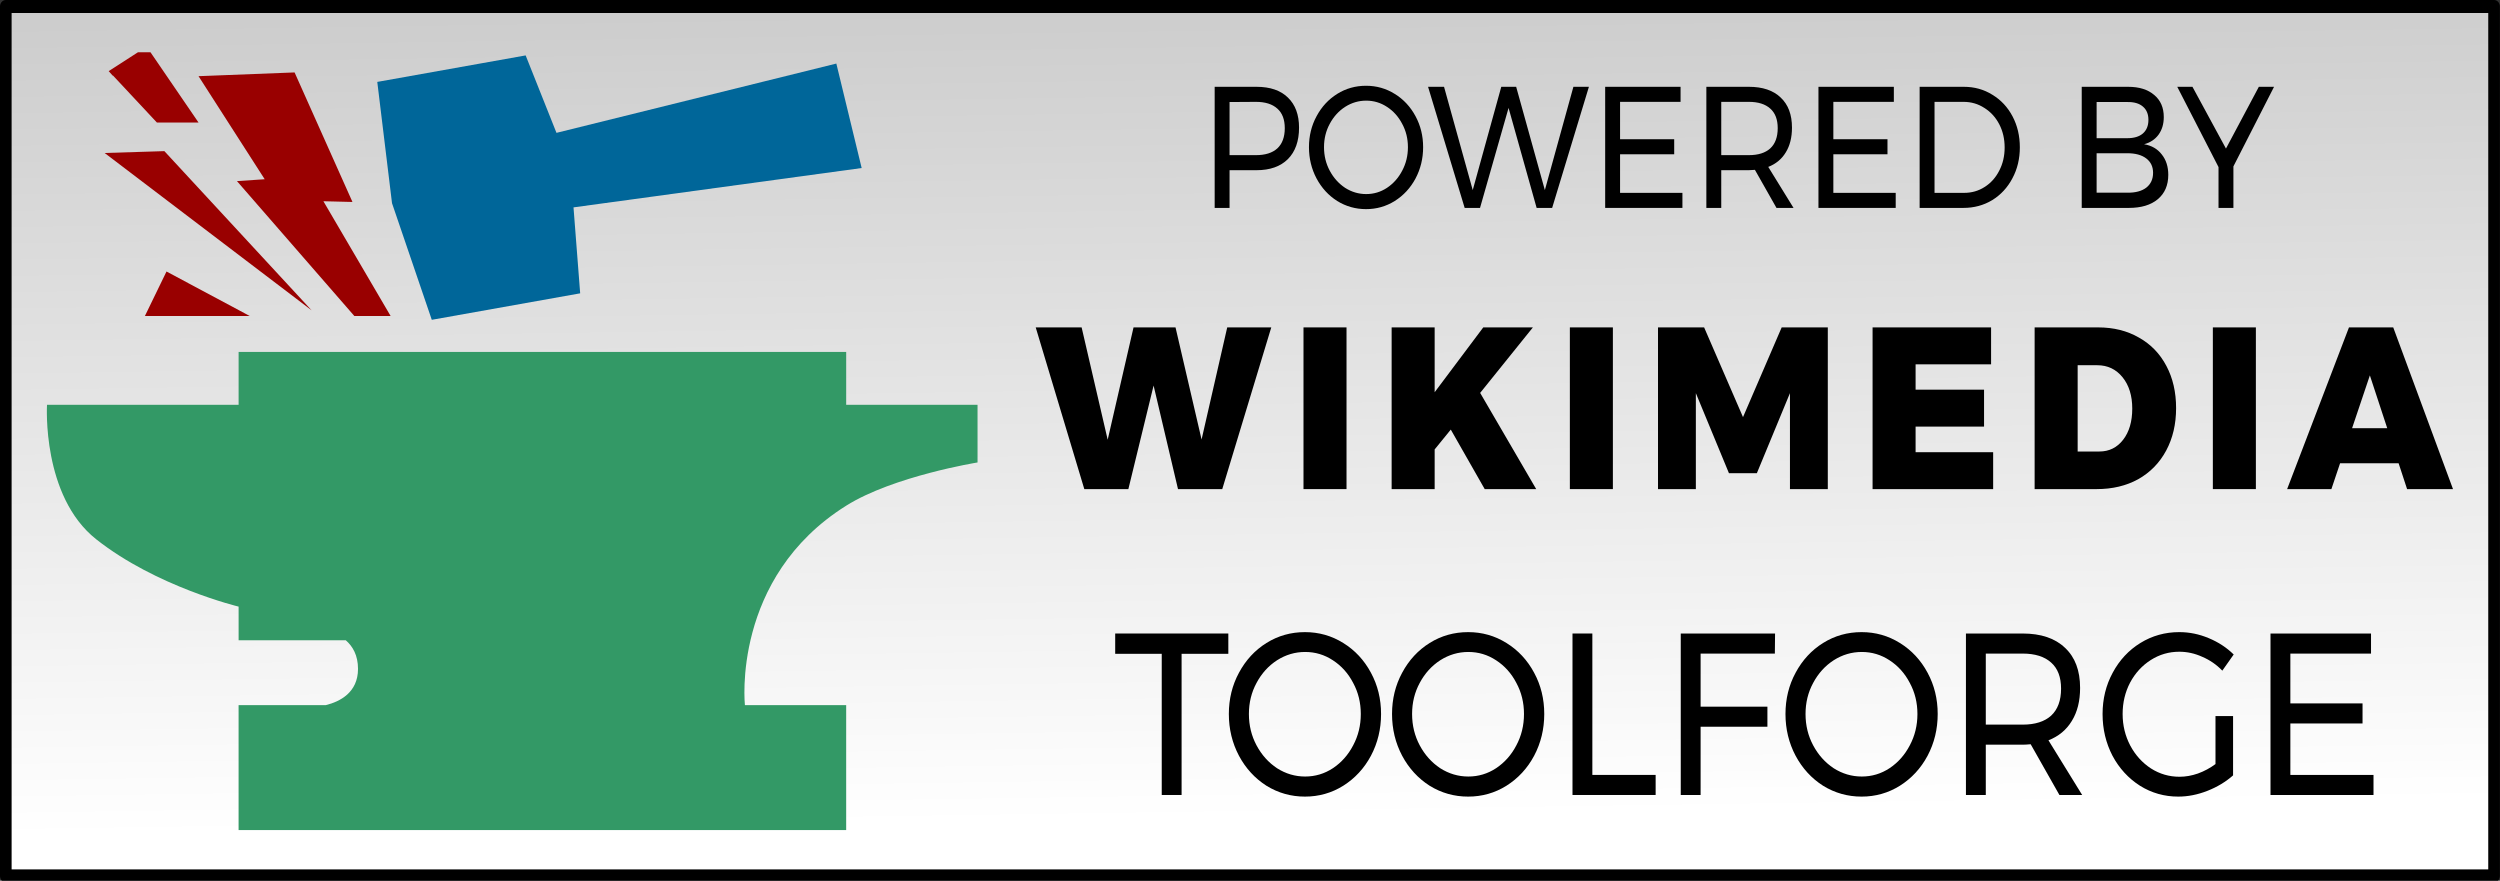 <?xml version="1.0" encoding="UTF-8" standalone="no"?>
<svg
   xmlns:dc="http://purl.org/dc/elements/1.1/"
   xmlns:cc="http://creativecommons.org/ns#"
   xmlns:rdf="http://www.w3.org/1999/02/22-rdf-syntax-ns#"
   xmlns:svg="http://www.w3.org/2000/svg"
   xmlns="http://www.w3.org/2000/svg"
   xmlns:xlink="http://www.w3.org/1999/xlink"
   xmlns:sodipodi="http://sodipodi.sourceforge.net/DTD/sodipodi-0.dtd"
   xmlns:inkscape="http://www.inkscape.org/namespaces/inkscape"
   viewBox="0 0 88 31"
   width="88"
   height="31"
   id="svg5301"
   version="1.1"
   inkscape:version="0.91 r13725"
   sodipodi:docname="Powered by Toolforge - outline.svg"
   inkscape:export-xdpi="90"
   inkscape:export-ydpi="90"
   inkscape:export-filename="/Users/bender/Desktop/forge/official/Powered by Toolforge - outline.png">
  <rect x="0" y="0" width="88" height="31" fill="#333333" stroke="none"/>
  <defs
     id="defs5307">
    <linearGradient
       inkscape:collect="always"
       id="linearGradient6164">
      <stop
         style="stop-color:#cccccc;stop-opacity:1"
         offset="0"
         id="stop6166" />
      <stop
         style="stop-color:#ffffff;stop-opacity:1"
         offset="1"
         id="stop6168" />
    </linearGradient>
    <linearGradient
       inkscape:collect="always"
       xlink:href="#linearGradient6164"
       id="linearGradient6170"
       x1="77.175"
       y1="-78.043"
       x2="78"
       y2="-29.257"
       gradientUnits="userSpaceOnUse"
       gradientTransform="matrix(3.79,0,0,2.948,-76.897,230.771)" />
  </defs>
  <sodipodi:namedview
     pagecolor="#ffffff"
     bordercolor="#666666"
     borderopacity="1"
     objecttolerance="10"
     gridtolerance="10"
     guidetolerance="10"
     inkscape:pageopacity="0"
     inkscape:pageshadow="2"
     inkscape:window-width="1467"
     inkscape:window-height="918"
     id="namedview5305"
     showgrid="false"
     showborder="false"
     inkscape:zoom="27.117411"
     inkscape:cx="34.797753"
     inkscape:cy="15.502097"
     inkscape:window-x="14"
     inkscape:window-y="0"
     inkscape:window-maximized="0"
     inkscape:current-layer="svg5301"
     fit-margin-top="0"
     fit-margin-left="0"
     fit-margin-right="0"
     fit-margin-bottom="0"
     inkscape:document-units="px"
     units="px"
     showguides="true"
     inkscape:guide-bbox="true" />
  <g
     id="g6191"
     transform="matrix(0.182,0,0,0.203,-0.398,-0.443)">
    <rect
       y="3.309"
       x="3.309"
       height="150.747"
       width="481.246"
       id="rect4709"
       style="opacity:1;fill:url(#linearGradient6170);fill-opacity:1;fill-rule:nonzero;stroke:#000000;stroke-width:2.25;stroke-linecap:round;stroke-linejoin:round;stroke-miterlimit:4;stroke-dasharray:none;stroke-opacity:1" />
    <g
       transform="translate(11.268,11.183)"
       id="g4238">
      <path
         inkscape:connector-curvature="0"
         style="display:inline;opacity:1;fill:#339966;fill-opacity:1;fill-rule:nonzero;stroke:none;stroke-width:1;stroke-linecap:round;stroke-linejoin:round;stroke-miterlimit:4;stroke-dasharray:none;stroke-opacity:1"
         d="m 37.068,52.026 0,9.168 -37.057,0 c 0,0 -1.057,15.83 9.528,23.327 11.616,8.23 27.529,11.665 27.529,11.665 l 0,5.834 20.725,0 c 1.35,1.051 2.368,2.613 2.368,4.962 0,4.127 -3.544,5.69 -6.231,6.285 l -16.866,0 0,21.666 117.511,0 0,-21.666 -19.586,0 c 0,0 -2.649,-22.08 19.583,-34.578 9.159,-5.152 25.41,-7.499 25.41,-7.499 l 0,-9.997 -25.406,0 0,-9.168 -117.507,0 z"
         id="path4899" />
      <path
         inkscape:connector-curvature="0"
         style="display:inline;opacity:1;fill:#006699;fill-opacity:1;fill-rule:nonzero;stroke:none;stroke-width:1;stroke-linecap:round;stroke-linejoin:round;stroke-miterlimit:4;stroke-dasharray:none;stroke-opacity:1"
         d="M 92.583,0.607 63.887,5.202 66.737,26.234 74.428,46.454 103.128,41.863 101.838,26.958 157.57,20.136 152.672,2.02 98.544,14.035 92.583,0.607 Z"
         id="path4891" />
      <path
         inkscape:connector-curvature="0"
         id="path4889"
         style="display:inline;opacity:1;fill:#990000;fill-opacity:1;fill-rule:nonzero;stroke:none;stroke-width:1;stroke-linecap:round;stroke-linejoin:round;stroke-miterlimit:4;stroke-dasharray:none;stroke-opacity:1"
         d="m 17.593,0.067 -5.654,3.265 0.789,0.796 a 99.885,100.124 0 0 1 0.032,-0.043 l 8.505,8.162 8.051,0 -9.29,-12.181 -2.433,0 z m 30.3,3.492 -18.577,0.649 12.797,17.871 -5.366,0.324 22.704,23.392 7.016,0 -13.002,-19.9 5.622,0.126 L 47.893,3.559 Z M 22.711,17.206 11.153,17.527 51.194,44.818 22.711,17.206 Z m 0.411,20.873 -4.18,7.716 20.282,0 -16.101,-7.716 z" />
    </g>
    <g
       transform="translate(4.029276e-7,-3.9724503e-4)"
       id="g4677">
      <g
         transform="translate(15.542,13.857)"
         id="g4370">
        <path
           inkscape:connector-curvature="0"
           d="m 202.333,98.175 21.88,0 0,3.52 -9.04,0 0,24.48 -3.84,0 0,-24.48 -9,0 0,-3.52 z"
           style="font-style:normal;font-variant:normal;font-weight:normal;font-stretch:normal;font-size:40px;line-height:125%;font-family:Montserrat;-inkscape-font-specification:'Montserrat, Normal';text-align:start;letter-spacing:0px;word-spacing:0px;writing-mode:lr-tb;text-anchor:start;fill:#000000;fill-opacity:1;stroke:none;stroke-width:1px;stroke-linecap:butt;stroke-linejoin:miter;stroke-opacity:1"
           id="path4284" />
        <path
           inkscape:connector-curvature="0"
           d="m 239.032,97.935 q 4.04,0 7.4,1.88 3.4,1.88 5.36,5.16 1.96,3.24 1.96,7.16 0,3.92 -1.96,7.24 -1.96,3.28 -5.36,5.2 -3.36,1.88 -7.4,1.88 -4.04,0 -7.44,-1.88 -3.36,-1.92 -5.32,-5.2 -1.96,-3.32 -1.96,-7.24 0,-3.92 1.96,-7.16 1.96,-3.28 5.32,-5.16 3.36,-1.88 7.44,-1.88 z m 0.04,3.44 q -2.92,0 -5.44,1.44 -2.48,1.44 -3.96,3.92 -1.48,2.44 -1.48,5.4 0,2.96 1.48,5.44 1.48,2.48 3.96,3.96 2.52,1.44 5.44,1.44 2.92,0 5.36,-1.44 2.48,-1.48 3.92,-3.96 1.48,-2.48 1.48,-5.44 0,-2.96 -1.48,-5.4 -1.44,-2.48 -3.92,-3.92 -2.44,-1.44 -5.36,-1.44 z"
           style="font-style:normal;font-variant:normal;font-weight:normal;font-stretch:normal;font-size:40px;line-height:125%;font-family:Montserrat;-inkscape-font-specification:'Montserrat, Normal';text-align:start;letter-spacing:0px;word-spacing:0px;writing-mode:lr-tb;text-anchor:start;fill:#000000;fill-opacity:1;stroke:none;stroke-width:1px;stroke-linecap:butt;stroke-linejoin:miter;stroke-opacity:1"
           id="path4286" />
        <path
           inkscape:connector-curvature="0"
           d="m 270.594,97.935 q 4.04,0 7.4,1.88 3.4,1.88 5.36,5.16 1.96,3.24 1.96,7.16 0,3.92 -1.96,7.24 -1.96,3.28 -5.36,5.2 -3.36,1.88 -7.4,1.88 -4.04,0 -7.44,-1.88 -3.36,-1.92 -5.32,-5.2 -1.96,-3.32 -1.96,-7.24 0,-3.92 1.96,-7.16 1.96,-3.28 5.32,-5.16 3.36,-1.88 7.44,-1.88 z m 0.04,3.44 q -2.92,0 -5.44,1.44 -2.48,1.44 -3.96,3.92 -1.48,2.44 -1.48,5.4 0,2.96 1.48,5.44 1.48,2.48 3.96,3.96 2.52,1.44 5.44,1.44 2.92,0 5.36,-1.44 2.48,-1.48 3.92,-3.96 1.48,-2.48 1.48,-5.44 0,-2.96 -1.48,-5.4 -1.44,-2.48 -3.92,-3.92 -2.44,-1.44 -5.36,-1.44 z"
           style="font-style:normal;font-variant:normal;font-weight:normal;font-stretch:normal;font-size:40px;line-height:125%;font-family:Montserrat;-inkscape-font-specification:'Montserrat, Normal';text-align:start;letter-spacing:0px;word-spacing:0px;writing-mode:lr-tb;text-anchor:start;fill:#000000;fill-opacity:1;stroke:none;stroke-width:1px;stroke-linecap:butt;stroke-linejoin:miter;stroke-opacity:1"
           id="path4288" />
        <path
           inkscape:connector-curvature="0"
           d="m 290.776,98.175 3.84,0 0,24.52 12.24,0 0,3.48 -16.08,0 0,-28 z"
           style="font-style:normal;font-variant:normal;font-weight:normal;font-stretch:normal;font-size:40px;line-height:125%;font-family:Montserrat;-inkscape-font-specification:'Montserrat, Normal';text-align:start;letter-spacing:0px;word-spacing:0px;writing-mode:lr-tb;text-anchor:start;fill:#000000;fill-opacity:1;stroke:none;stroke-width:1px;stroke-linecap:butt;stroke-linejoin:miter;stroke-opacity:1"
           id="path4290" />
        <path
           inkscape:connector-curvature="0"
           d="m 311.714,98.175 18.24,0 -0.04,3.48 -14.36,0 0,9.2 12.92,0 0,3.48 -12.92,0 0,11.84 -3.84,0 0,-28 z"
           style="font-style:normal;font-variant:normal;font-weight:normal;font-stretch:normal;font-size:40px;line-height:125%;font-family:Montserrat;-inkscape-font-specification:'Montserrat, Normal';text-align:start;letter-spacing:0px;word-spacing:0px;writing-mode:lr-tb;text-anchor:start;fill:#000000;fill-opacity:1;stroke:none;stroke-width:1px;stroke-linecap:butt;stroke-linejoin:miter;stroke-opacity:1"
           id="path4292" />
        <path
           inkscape:connector-curvature="0"
           d="m 346.688,97.935 q 4.04,0 7.4,1.88 3.4,1.88 5.36,5.16 1.96,3.24 1.96,7.16 0,3.92 -1.96,7.24 -1.96,3.28 -5.36,5.2 -3.36,1.88 -7.4,1.88 -4.04,0 -7.44,-1.88 -3.36,-1.92 -5.32,-5.2 -1.96,-3.32 -1.96,-7.24 0,-3.92 1.96,-7.16 1.96,-3.28 5.32,-5.16 3.36,-1.88 7.44,-1.88 z m 0.04,3.44 q -2.92,0 -5.44,1.44 -2.48,1.44 -3.96,3.92 -1.48,2.44 -1.48,5.4 0,2.96 1.48,5.44 1.48,2.48 3.96,3.96 2.52,1.44 5.44,1.44 2.92,0 5.36,-1.44 2.48,-1.48 3.92,-3.96 1.48,-2.48 1.48,-5.44 0,-2.96 -1.48,-5.4 -1.44,-2.48 -3.92,-3.92 -2.44,-1.44 -5.36,-1.44 z"
           style="font-style:normal;font-variant:normal;font-weight:normal;font-stretch:normal;font-size:40px;line-height:125%;font-family:Montserrat;-inkscape-font-specification:'Montserrat, Normal';text-align:start;letter-spacing:0px;word-spacing:0px;writing-mode:lr-tb;text-anchor:start;fill:#000000;fill-opacity:1;stroke:none;stroke-width:1px;stroke-linecap:butt;stroke-linejoin:miter;stroke-opacity:1"
           id="path4294" />
        <path
           inkscape:connector-curvature="0"
           d="m 384.95,126.175 -5.56,-8.8 q -0.96,0.08 -1.56,0.08 l -7.12,0 0,8.72 -3.84,0 0,-28 10.96,0 q 5.32,0 8.2,2.48 2.92,2.44 2.92,6.96 0,3.4 -1.6,5.72 -1.56,2.32 -4.52,3.36 l 6.52,9.48 -4.4,0 z m -7.12,-12.2 q 3.6,0 5.52,-1.56 1.92,-1.6 1.92,-4.68 0,-3 -1.92,-4.52 -1.92,-1.56 -5.52,-1.56 l -7.12,0 0,12.32 7.12,0 z"
           style="font-style:normal;font-variant:normal;font-weight:normal;font-stretch:normal;font-size:40px;line-height:125%;font-family:Montserrat;-inkscape-font-specification:'Montserrat, Normal';text-align:start;letter-spacing:0px;word-spacing:0px;writing-mode:lr-tb;text-anchor:start;fill:#000000;fill-opacity:1;stroke:none;stroke-width:1px;stroke-linecap:butt;stroke-linejoin:miter;stroke-opacity:1"
           id="path4296" />
        <path
           inkscape:connector-curvature="0"
           d="m 415.136,112.495 3.4,0 0,10.28 q -2.12,1.68 -4.96,2.68 -2.84,1 -5.64,1 -4.04,0 -7.4,-1.88 -3.36,-1.92 -5.32,-5.2 -1.92,-3.32 -1.92,-7.24 0,-3.92 1.96,-7.16 1.96,-3.28 5.36,-5.16 3.4,-1.88 7.52,-1.88 2.92,0 5.68,1.04 2.8,1.04 4.84,2.84 l -2.2,2.8 q -1.68,-1.56 -3.88,-2.4 -2.16,-0.88 -4.44,-0.88 -3,0 -5.52,1.44 -2.52,1.44 -4,3.92 -1.44,2.48 -1.44,5.44 0,2.96 1.48,5.48 1.48,2.48 4,3.96 2.52,1.44 5.52,1.44 1.76,0 3.56,-0.56 1.84,-0.6 3.4,-1.64 l 0,-8.32 z"
           style="font-style:normal;font-variant:normal;font-weight:normal;font-stretch:normal;font-size:40px;line-height:125%;font-family:Montserrat;-inkscape-font-specification:'Montserrat, Normal';text-align:start;letter-spacing:0px;word-spacing:0px;writing-mode:lr-tb;text-anchor:start;fill:#000000;fill-opacity:1;stroke:none;stroke-width:1px;stroke-linecap:butt;stroke-linejoin:miter;stroke-opacity:1"
           id="path4298" />
        <path
           inkscape:connector-curvature="0"
           d="m 425.776,98.175 19.44,0 0,3.48 -15.6,0 0,8.64 13.96,0 0,3.48 -13.96,0 0,8.92 16.08,0 0,3.48 -19.92,0 0,-28 z"
           style="font-style:normal;font-variant:normal;font-weight:normal;font-stretch:normal;font-size:40px;line-height:125%;font-family:Montserrat;-inkscape-font-specification:'Montserrat, Normal';text-align:start;letter-spacing:0px;word-spacing:0px;writing-mode:lr-tb;text-anchor:start;fill:#000000;fill-opacity:1;stroke:none;stroke-width:1px;stroke-linecap:butt;stroke-linejoin:miter;stroke-opacity:1"
           id="path4300" />
      </g>
      <g
         style="font-style:normal;font-variant:normal;font-weight:normal;font-stretch:normal;font-size:22.5px;line-height:125%;font-family:Montserrat;-inkscape-font-specification:'Montserrat, Normal';text-align:start;letter-spacing:0px;word-spacing:0px;writing-mode:lr-tb;text-anchor:start;fill:#000000;fill-opacity:1;stroke:none;stroke-width:1px;stroke-linecap:butt;stroke-linejoin:miter;stroke-opacity:1"
         id="text4424"
         transform="translate(35.445,37.742)">
        <path
           d="m 209.766,-20.508 q 3.93,0 6.06,1.86 2.16,1.86 2.16,5.22 0,3.51 -2.16,5.46 -2.16,1.92 -6.06,1.92 l -5.22,0 0,6.54 -2.88,0 0,-21 8.1,0 z m -0.12,11.85 q 2.7,0 4.14,-1.17 1.44,-1.2 1.44,-3.51 0,-2.25 -1.44,-3.39 -1.44,-1.17 -4.14,-1.17 l -5.1,0.03 0,9.21 5.1,0 z"
           style="font-style:normal;font-variant:normal;font-weight:normal;font-stretch:normal;font-size:30px;line-height:125%;font-family:Montserrat;-inkscape-font-specification:'Montserrat, Normal';text-align:start;writing-mode:lr-tb;text-anchor:start"
           id="path4429"
           inkscape:connector-curvature="0" />
        <path
           d="m 230.943,-20.688 q 3.03,0 5.55,1.41 2.55,1.41 4.02,3.87 1.47,2.43 1.47,5.37 0,2.94 -1.47,5.43 -1.47,2.46 -4.02,3.9 -2.52,1.41 -5.55,1.41 -3.03,0 -5.58,-1.41 -2.52,-1.44 -3.99,-3.9 -1.47,-2.49 -1.47,-5.43 0,-2.94 1.47,-5.37 1.47,-2.46 3.99,-3.87 2.52,-1.41 5.58,-1.41 z m 0.03,2.58 q -2.19,0 -4.08,1.08 -1.86,1.08 -2.97,2.94 -1.11,1.83 -1.11,4.05 0,2.22 1.11,4.08 1.11,1.86 2.97,2.97 1.89,1.08 4.08,1.08 2.19,0 4.02,-1.08 1.86,-1.11 2.94,-2.97 1.11,-1.86 1.11,-4.08 0,-2.22 -1.11,-4.05 -1.08,-1.86 -2.94,-2.94 -1.83,-1.08 -4.02,-1.08 z"
           style="font-style:normal;font-variant:normal;font-weight:normal;font-stretch:normal;font-size:30px;line-height:125%;font-family:Montserrat;-inkscape-font-specification:'Montserrat, Normal';text-align:start;writing-mode:lr-tb;text-anchor:start"
           id="path4431"
           inkscape:connector-curvature="0" />
        <path
           d="m 271.047,-20.508 3,0 -7.11,21 -3,0 -5.43,-17.34 -5.52,17.34 -2.97,0 -7.08,-21 3.09,0 5.55,17.91 5.52,-17.91 2.88,0 5.55,17.91 5.52,-17.91 z"
           style="font-style:normal;font-variant:normal;font-weight:normal;font-stretch:normal;font-size:30px;line-height:125%;font-family:Montserrat;-inkscape-font-specification:'Montserrat, Normal';text-align:start;writing-mode:lr-tb;text-anchor:start"
           id="path4433"
           inkscape:connector-curvature="0" />
        <path
           d="m 277.193,-20.508 14.58,0 0,2.61 -11.7,0 0,6.48 10.47,0 0,2.61 -10.47,0 0,6.69 12.06,0 0,2.61 -14.94,0 0,-21 z"
           style="font-style:normal;font-variant:normal;font-weight:normal;font-stretch:normal;font-size:30px;line-height:125%;font-family:Montserrat;-inkscape-font-specification:'Montserrat, Normal';text-align:start;writing-mode:lr-tb;text-anchor:start"
           id="path4435"
           inkscape:connector-curvature="0" />
        <path
           d="m 310.323,0.492 -4.17,-6.6 q -0.72,0.06 -1.17,0.06 l -5.34,0 0,6.54 -2.88,0 0,-21 8.22,0 q 3.99,0 6.15,1.86 2.19,1.83 2.19,5.22 0,2.55 -1.2,4.29 -1.17,1.74 -3.39,2.52 l 4.89,7.11 -3.3,0 z m -5.34,-9.15 q 2.7,0 4.14,-1.17 1.44,-1.2 1.44,-3.51 0,-2.25 -1.44,-3.39 -1.44,-1.17 -4.14,-1.17 l -5.34,0 0,9.24 5.34,0 z"
           style="font-style:normal;font-variant:normal;font-weight:normal;font-stretch:normal;font-size:30px;line-height:125%;font-family:Montserrat;-inkscape-font-specification:'Montserrat, Normal';text-align:start;writing-mode:lr-tb;text-anchor:start"
           id="path4437"
           inkscape:connector-curvature="0" />
        <path
           d="m 318.443,-20.508 14.58,0 0,2.61 -11.7,0 0,6.48 10.47,0 0,2.61 -10.47,0 0,6.69 12.06,0 0,2.61 -14.94,0 0,-21 z"
           style="font-style:normal;font-variant:normal;font-weight:normal;font-stretch:normal;font-size:30px;line-height:125%;font-family:Montserrat;-inkscape-font-specification:'Montserrat, Normal';text-align:start;writing-mode:lr-tb;text-anchor:start"
           id="path4439"
           inkscape:connector-curvature="0" />
        <path
           d="m 346.563,-20.508 q 3.06,0 5.52,1.38 2.49,1.35 3.9,3.75 1.41,2.4 1.41,5.37 0,2.97 -1.44,5.37 -1.41,2.4 -3.9,3.78 -2.49,1.35 -5.58,1.35 l -8.46,0 0,-21 8.55,0 z m 0.06,18.39 q 2.19,0 3.96,-1.02 1.8,-1.02 2.82,-2.82 1.05,-1.8 1.05,-4.02 0,-2.25 -1.05,-4.05 -1.05,-1.8 -2.88,-2.82 -1.8,-1.05 -4.02,-1.05 l -5.61,0 0,15.78 5.73,0 z"
           style="font-style:normal;font-variant:normal;font-weight:normal;font-stretch:normal;font-size:30px;line-height:125%;font-family:Montserrat;-inkscape-font-specification:'Montserrat, Normal';text-align:start;writing-mode:lr-tb;text-anchor:start"
           id="path4441"
           inkscape:connector-curvature="0" />
        <path
           d="m 378.331,-20.508 q 3.21,0 5.04,1.41 1.86,1.38 1.86,3.84 0,1.8 -1.02,3.06 -1.02,1.23 -2.79,1.65 2.19,0.33 3.42,1.77 1.26,1.41 1.26,3.54 0,2.7 -2.04,4.23 -2.01,1.5 -5.58,1.5 l -9.12,0 0,-21 8.97,0 z m -0.15,8.91 q 1.95,0 3,-0.81 1.08,-0.84 1.08,-2.37 0,-1.5 -1.08,-2.31 -1.05,-0.81 -3,-0.78 l -5.94,0 0,6.27 5.94,0 z m 0,9.45 q 2.34,0.03 3.66,-0.87 1.32,-0.93 1.32,-2.58 0,-1.59 -1.32,-2.49 -1.32,-0.9 -3.66,-0.9 l -5.94,0 0,6.84 5.94,0 z"
           style="font-style:normal;font-variant:normal;font-weight:normal;font-stretch:normal;font-size:30px;line-height:125%;font-family:Montserrat;-inkscape-font-specification:'Montserrat, Normal';text-align:start;writing-mode:lr-tb;text-anchor:start"
           id="path4443"
           inkscape:connector-curvature="0" />
        <path
           d="m 406.558,-20.508 -7.86,13.8 0,7.2 -2.88,0 0,-7.08 -7.98,-13.92 2.94,0 6.48,10.71 6.36,-10.71 2.94,0 z"
           style="font-style:normal;font-variant:normal;font-weight:normal;font-stretch:normal;font-size:30px;line-height:125%;font-family:Montserrat;-inkscape-font-specification:'Montserrat, Normal';text-align:start;writing-mode:lr-tb;text-anchor:start"
           id="path4445"
           inkscape:connector-curvature="0" />
      </g>
      <g
         id="g4604"
         transform="translate(-9.1597072e-5,-5.804)">
        <path
           d="m 239.54,64.757 8.52,0 -9.48,28.04 -8.56,0 -4.72,-17.96 -4.88,17.96 -8.52,0 -9.4,-28.04 8.88,0 5.04,19.48 5,-19.48 8.12,0 5.04,19.44 4.96,-19.44 z"
           style="font-style:normal;font-variant:normal;font-weight:800;font-stretch:normal;font-size:40px;line-height:125%;font-family:Montserrat;-inkscape-font-specification:'Montserrat, Ultra-Bold';text-align:start;letter-spacing:0px;word-spacing:0px;writing-mode:lr-tb;text-anchor:start;fill:#000000;fill-opacity:1;stroke:none;stroke-width:1px;stroke-linecap:butt;stroke-linejoin:miter;stroke-opacity:1"
           id="path4575"
           inkscape:connector-curvature="0" />
        <path
           d="m 254.292,64.757 8.32,0 0,28.04 -8.32,0 0,-28.04 z"
           style="font-style:normal;font-variant:normal;font-weight:800;font-stretch:normal;font-size:40px;line-height:125%;font-family:Montserrat;-inkscape-font-specification:'Montserrat, Ultra-Bold';text-align:start;letter-spacing:0px;word-spacing:0px;writing-mode:lr-tb;text-anchor:start;fill:#000000;fill-opacity:1;stroke:none;stroke-width:1px;stroke-linecap:butt;stroke-linejoin:miter;stroke-opacity:1"
           id="path4577"
           inkscape:connector-curvature="0" />
        <path
           d="m 299.299,92.797 -9.96,0 -6.56,-10.32 -3.12,3.44 0,6.88 -8.32,0 0,-28.04 8.32,0 0,11.24 9.4,-11.24 9.6,0 -10.2,11.36 10.84,16.68 z"
           style="font-style:normal;font-variant:normal;font-weight:800;font-stretch:normal;font-size:40px;line-height:125%;font-family:Montserrat;-inkscape-font-specification:'Montserrat, Ultra-Bold';text-align:start;letter-spacing:0px;word-spacing:0px;writing-mode:lr-tb;text-anchor:start;fill:#000000;fill-opacity:1;stroke:none;stroke-width:1px;stroke-linecap:butt;stroke-linejoin:miter;stroke-opacity:1"
           id="path4579"
           inkscape:connector-curvature="0" />
        <path
           d="m 305.808,64.757 8.32,0 0,28.04 -8.32,0 0,-28.04 z"
           style="font-style:normal;font-variant:normal;font-weight:800;font-stretch:normal;font-size:40px;line-height:125%;font-family:Montserrat;-inkscape-font-specification:'Montserrat, Ultra-Bold';text-align:start;letter-spacing:0px;word-spacing:0px;writing-mode:lr-tb;text-anchor:start;fill:#000000;fill-opacity:1;stroke:none;stroke-width:1px;stroke-linecap:butt;stroke-linejoin:miter;stroke-opacity:1"
           id="path4581"
           inkscape:connector-curvature="0" />
        <path
           d="m 322.855,64.757 8.92,0 7.52,15.56 7.48,-15.56 8.92,0 0,28.04 -7.32,0 0,-16.64 -6.4,13.88 -5.4,0 -6.4,-13.88 0,16.64 -7.32,0 0,-28.04 z"
           style="font-style:normal;font-variant:normal;font-weight:800;font-stretch:normal;font-size:40px;line-height:125%;font-family:Montserrat;-inkscape-font-specification:'Montserrat, Ultra-Bold';text-align:start;letter-spacing:0px;word-spacing:0px;writing-mode:lr-tb;text-anchor:start;fill:#000000;fill-opacity:1;stroke:none;stroke-width:1px;stroke-linecap:butt;stroke-linejoin:miter;stroke-opacity:1"
           id="path4583"
           inkscape:connector-curvature="0" />
        <path
           d="m 364.355,64.757 22.92,0 0,6.4 -14.6,0 0,4.4 13.24,0 0,6.4 -13.24,0 0,4.44 15,0 0,6.4 -23.32,0 0,-28.04 z"
           style="font-style:normal;font-variant:normal;font-weight:800;font-stretch:normal;font-size:40px;line-height:125%;font-family:Montserrat;-inkscape-font-specification:'Montserrat, Ultra-Bold';text-align:start;letter-spacing:0px;word-spacing:0px;writing-mode:lr-tb;text-anchor:start;fill:#000000;fill-opacity:1;stroke:none;stroke-width:1px;stroke-linecap:butt;stroke-linejoin:miter;stroke-opacity:1"
           id="path4585"
           inkscape:connector-curvature="0" />
        <path
           d="m 407.978,64.757 q 4.48,0 7.88,1.76 3.44,1.72 5.32,4.92 1.88,3.16 1.88,7.32 0,4.16 -1.92,7.36 -1.92,3.2 -5.4,4.96 -3.48,1.72 -8.04,1.72 l -12,0 0,-28.04 12.28,0 z m 0.24,21.52 q 2.84,0 4.6,-2.04 1.76,-2.04 1.76,-5.4 0,-3.36 -1.88,-5.44 -1.88,-2.08 -4.88,-2.08 l -3.8,0 0,14.96 4.2,0 z"
           style="font-style:normal;font-variant:normal;font-weight:800;font-stretch:normal;font-size:40px;line-height:125%;font-family:Montserrat;-inkscape-font-specification:'Montserrat, Ultra-Bold';text-align:start;letter-spacing:0px;word-spacing:0px;writing-mode:lr-tb;text-anchor:start;fill:#000000;fill-opacity:1;stroke:none;stroke-width:1px;stroke-linecap:butt;stroke-linejoin:miter;stroke-opacity:1"
           id="path4587"
           inkscape:connector-curvature="0" />
        <path
           d="m 430.167,64.757 8.32,0 0,28.04 -8.32,0 0,-28.04 z"
           style="font-style:normal;font-variant:normal;font-weight:800;font-stretch:normal;font-size:40px;line-height:125%;font-family:Montserrat;-inkscape-font-specification:'Montserrat, Ultra-Bold';text-align:start;letter-spacing:0px;word-spacing:0px;writing-mode:lr-tb;text-anchor:start;fill:#000000;fill-opacity:1;stroke:none;stroke-width:1px;stroke-linecap:butt;stroke-linejoin:miter;stroke-opacity:1"
           id="path4589"
           inkscape:connector-curvature="0" />
        <path
           d="m 467.734,92.797 -1.64,-4.48 -11.32,0 -1.68,4.48 -8.56,0 11.96,-28.04 8.56,0 11.56,28.04 -8.88,0 z m -10.64,-10.56 6.8,0 -3.36,-9.16 -3.44,9.16 z"
           style="font-style:normal;font-variant:normal;font-weight:800;font-stretch:normal;font-size:40px;line-height:125%;font-family:Montserrat;-inkscape-font-specification:'Montserrat, Ultra-Bold';text-align:start;letter-spacing:0px;word-spacing:0px;writing-mode:lr-tb;text-anchor:start;fill:#000000;fill-opacity:1;stroke:none;stroke-width:1px;stroke-linecap:butt;stroke-linejoin:miter;stroke-opacity:1"
           id="path4591"
           inkscape:connector-curvature="0" />
      </g>
    </g>
  </g>
</svg>
